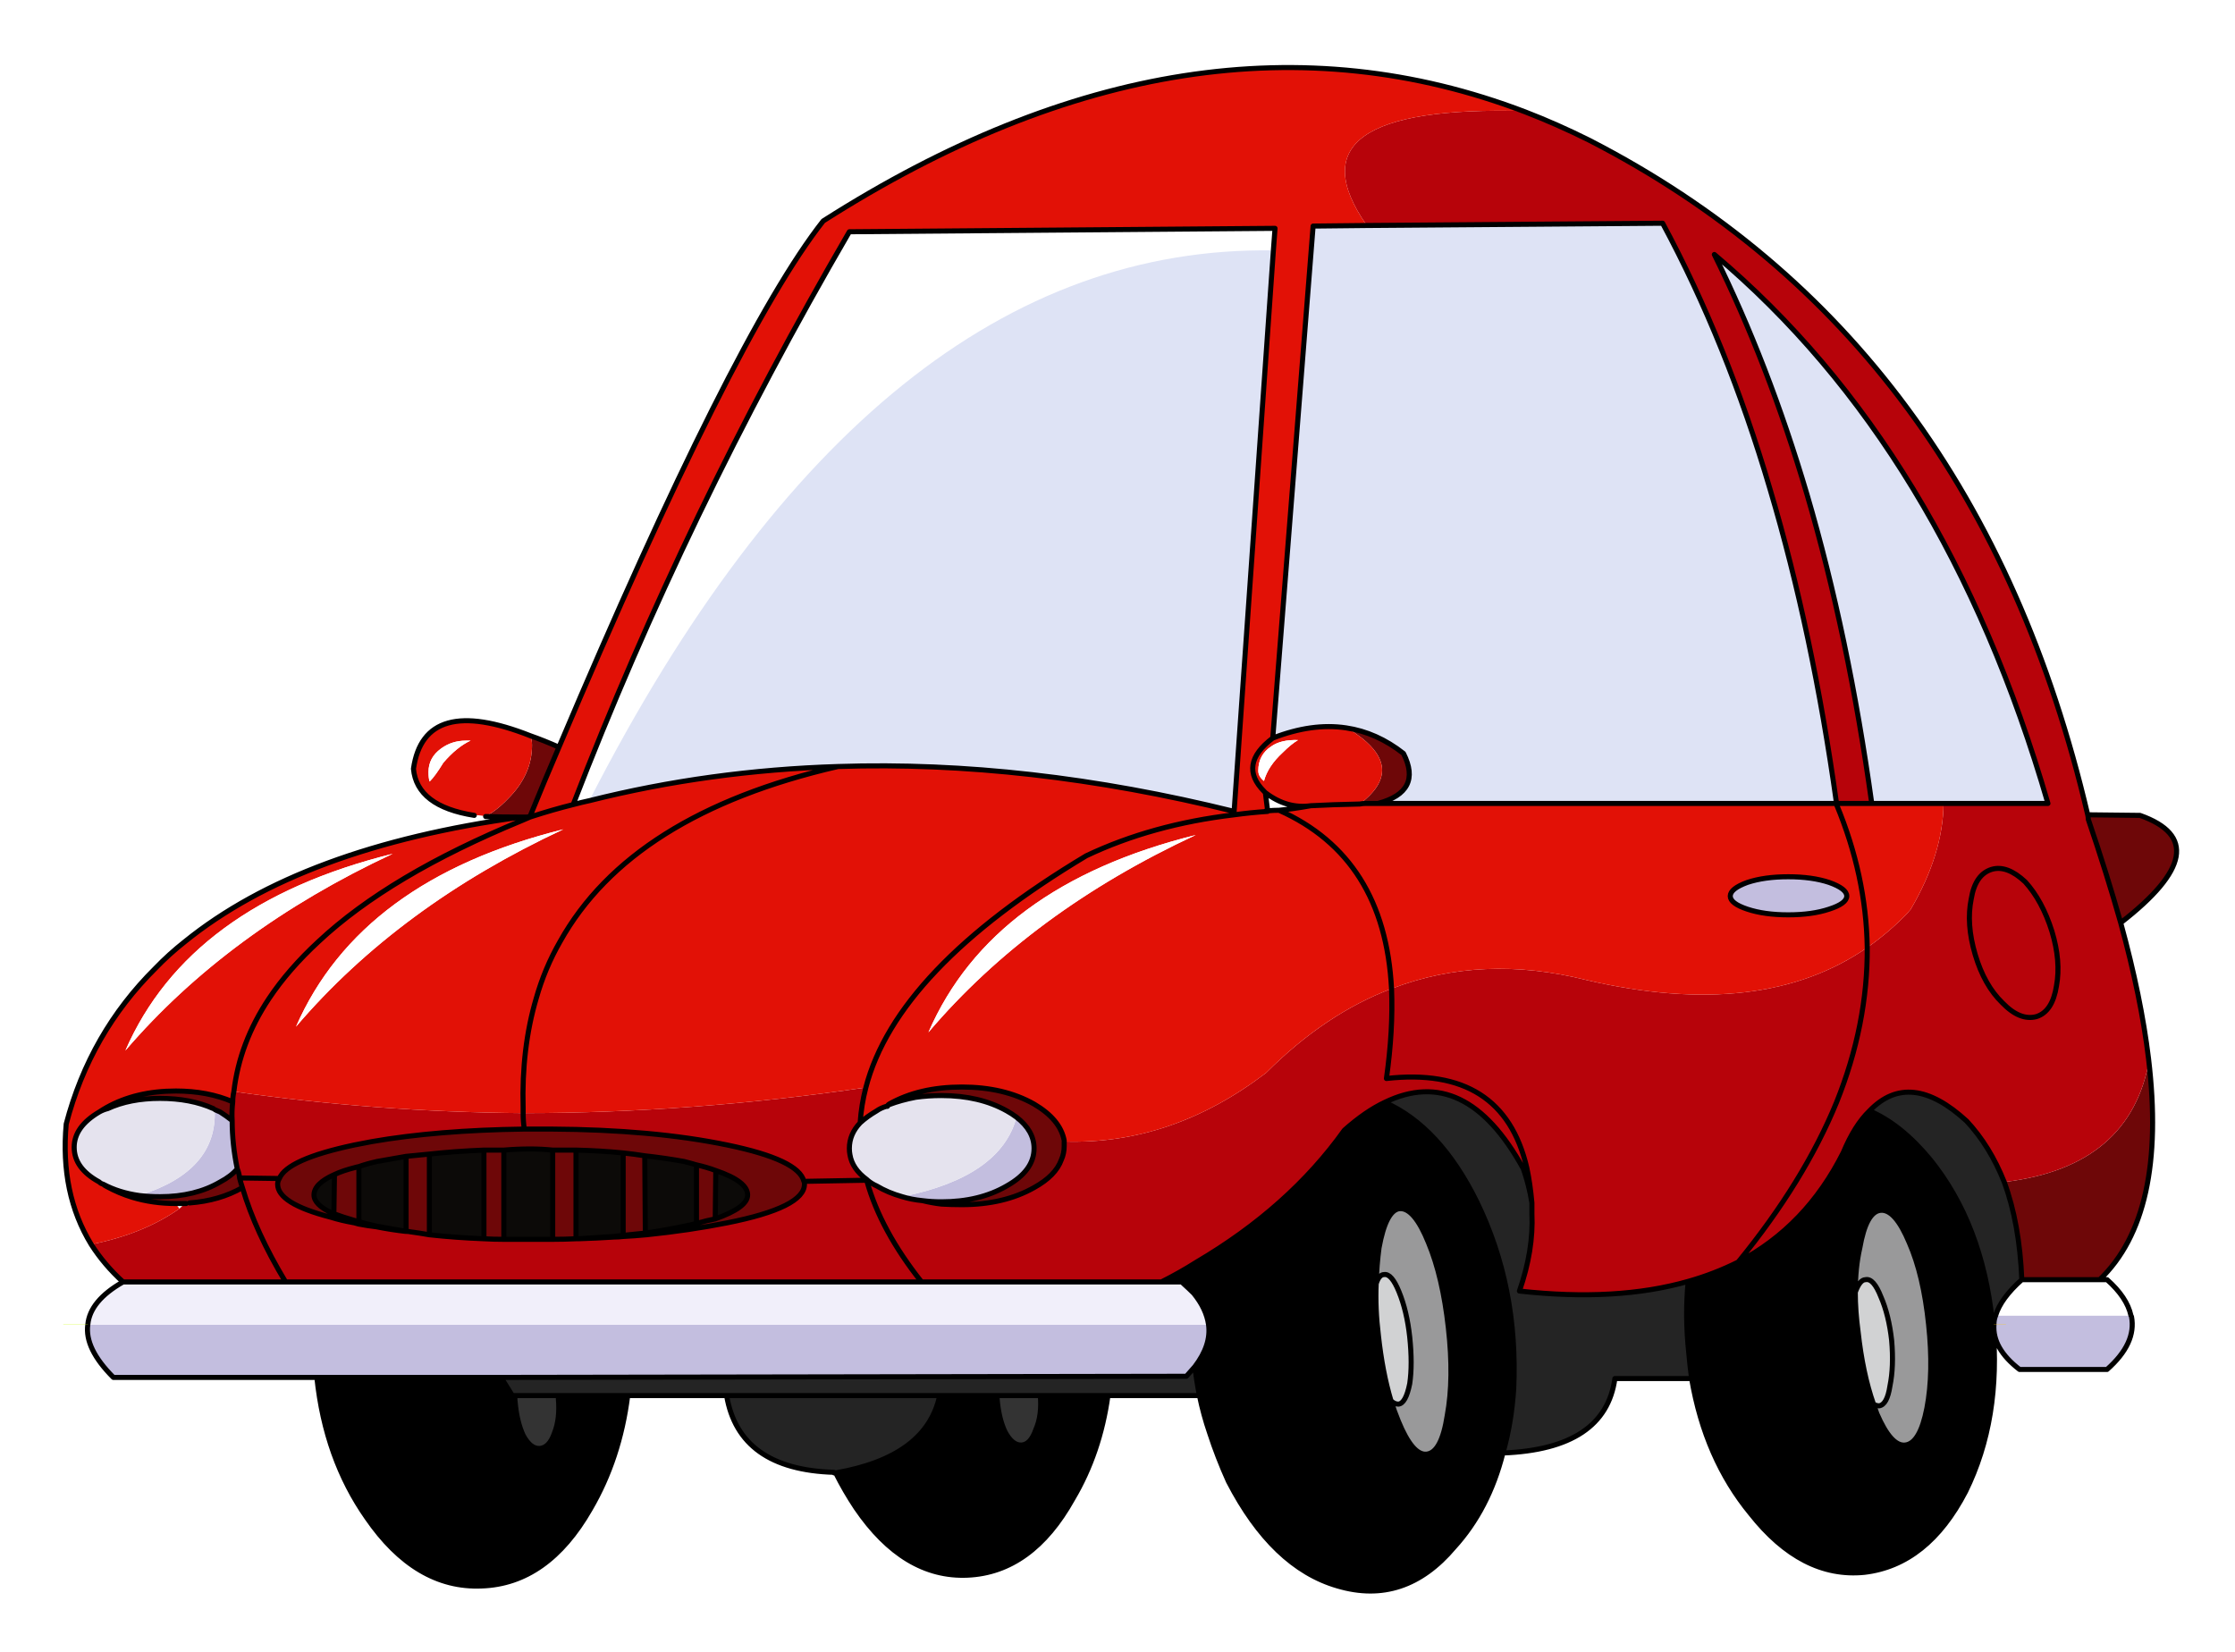
<svg xmlns="http://www.w3.org/2000/svg" version="1.1" xmlns:xlink="http://www.w3.org/1999/xlink" preserveAspectRatio="none" x="0px" y="0px" width="276px" height="204px" viewBox="0 0 276 204">
<defs>
<filter id="Filter_1" x="-20%" y="-20%" width="140%" height="140%" color-interpolation-filters="sRGB">
<feFlood flood-color="#FFFFFF" flood-opacity="1" in="SourceGraphic" result="result1"/>

<feGaussianBlur in="SourceGraphic" stdDeviation="2.667,2.667" result="result2"/>

<feComposite in2="result2" in="result1" operator="in" result="result3"/>

<feComposite in2="result3" in="SourceGraphic" operator="over" result="result4"/>
</filter>
</defs>

<g id="Layer_1">
<g transform="matrix( -0.625, 0, 0, 0.625, 138.3,102.35) ">
<g id="Layer_1">
<g filter="url(#Filter_1)" transform="matrix( -1.601, 0, 0, 1.601, 221.35,-163.8) ">
<g transform="matrix( -0.625, 0, 0, 0.625, 138.3,102.35) ">
<g id="Layer_1">
<g transform="matrix( -2.246, 0, 0, 2.246, 7.45,7.35) ">
<g>
<g>
<path fill="#333333" stroke="none" d="
M -46.1 46.85
Q -46.1 46.7 -46.1 46.55
L -49.9 46.55
Q -49.95 46.85 -49.9 47.15 -49.75 48.85 -49.2 50.05 -48.55 51.25 -47.75 51.2 -46.9 51.15 -46.45 49.85 -45.95 48.6 -46.1 46.85
M -7.5 46.55
Q -7.5 46.7 -7.5 46.85 -7.35 48.6 -6.8 49.75 -6.15 50.95 -5.35 50.9 -4.55 50.85 -4.1 49.55 -3.55 48.3 -3.7 46.55
L -7.5 46.55 Z"/>

<path fill="#000000" stroke="none" d="
M -46.1 46.55
Q -46.1 46.7 -46.1 46.85 -45.95 48.6 -46.45 49.85 -46.9 51.15 -47.75 51.2 -48.55 51.25 -49.2 50.05 -49.75 48.85 -49.9 47.15 -49.95 46.85 -49.9 46.55
L -50.15 46.55 -51.15 44.95 -67.35 44.95
Q -66.6 52.1 -62.95 57.3 -58.65 63.55 -52.85 63.3 -47.05 63.1 -43.3 56.55 -40.7 52.1 -40 46.55
L -46.1 46.55
M -7.5 46.85
Q -7.5 46.7 -7.5 46.55
L -12.55 46.55
Q -13.7 51.95 -21.7 53.35 -20.9 54.95 -19.9 56.45 -15.7 62.6 -10.1 62.35 -4.45 62.1 -0.85 55.65 1.55 51.6 2.25 46.55
L -3.7 46.55
Q -3.55 48.3 -4.1 49.55 -4.55 50.85 -5.35 50.9 -6.15 50.95 -6.8 49.75 -7.35 48.6 -7.5 46.85
M 26.6 20.75
Q 24.9 21.55 23.05 23.2 18.2 30 10.05 34.8 8.55 35.75 6.95 36.55
L 8.75 36.55
Q 8.8 36.6 8.9 36.7 9.4 37.15 9.8 37.55 10.9 38.9 11.1 40.3 11.35 42.1 9.9 44 10.05 45.3 10.3 46.55
L 11 46.55 10.3 46.55
Q 10.65 48.25 11.2 49.85 11.9 52 12.85 54.1 16.75 61.65 22.45 63.3 28.35 65.05 32.7 59.9 35.75 56.55 37 51.6 37.75 49 37.95 45.95 38.35 37 34.7 29.5 31.45 22.9 26.6 20.75
M 25.85 36.7
Q 25.9 35.05 26.1 33.55 26.7 30.25 27.9 30.1 29.2 30 30.45 33.1 31.7 36.1 32.2 40.6 32.7 45.05 32.1 48.3 31.6 51.55 30.3 51.7 29.05 51.85 27.8 48.8 27.45 47.95 27.15 47 26.4 44.5 26.05 41.3 25.75 38.85 25.85 36.7
M 57.7 34.8
Q 55.6 35.85 53.3 36.5 53 39.5 53.35 42.8 53.45 43.95 53.6 45.05 54.8 52.1 58.8 56.95 63.3 62.65 68.8 62.1 74.35 61.45 77.7 55 80.85 48.6 80.1 40.3 80.05 40.15 80.05 40 79.15 31.45 74.6 25.8 72.05 22.7 69.25 21.5 67.95 22.75 66.95 25.15 63.7 31.65 57.7 34.8
M 68.4 33.55
Q 68.95 30.4 70.2 30.25 71.5 30.1 72.75 33.1 74 35.95 74.45 40.3 74.9 44.5 74.3 47.65 73.7 50.75 72.4 50.9 71.15 51.05 69.9 48.15 69.75 47.75 69.6 47.3 68.65 44.6 68.25 40.95 68 39.1 68 37.45 68 35.3 68.4 33.55 Z"/>

<path fill="#0C0A08" stroke="none" d="
M -52.65 24.95
Q -55.2 25.05 -57.45 25.3
L -57.45 32.4
Q -55.2 32.65 -52.65 32.75
L -52.65 24.95
M -46.6 24.95
Q -47.6 24.85 -48.55 24.85 -49.75 24.85 -50.9 24.95
L -50.9 32.8
Q -49.75 32.8 -48.55 32.8 -47.6 32.8 -46.6 32.8
L -46.6 24.95
M -67.6 28.9
Q -67.6 29.75 -66 30.5
L -65.85 30.5 -65.8 27.1
Q -67.6 27.9 -67.6 28.9
M -62.05 25.95
Q -62.95 26.15 -63.65 26.4
L -63.65 31.25
Q -62.95 31.45 -62.05 31.65 -60.85 31.85 -59.5 32.1
L -59.5 25.5
Q -60.85 25.75 -62.05 25.95
M -32.25 26.75
L -32.3 31
Q -29.45 30 -29.45 28.9 -29.45 27.7 -32.25 26.75
M -40.4 32.45
L -40.4 25.2
Q -42.4 25 -44.55 24.95
L -44.55 32.75
Q -44.45 32.75 -44.35 32.75 -42.7 32.65 -41.25 32.55 -40.8 32.5 -40.4 32.45
M -33.95 26.25
Q -34.45 26.1 -35.05 25.95 -36.7 25.65 -38.5 25.45
L -38.45 32.25
Q -36.7 32 -35.05 31.65 -34.5 31.55 -33.95 31.4
L -33.95 26.25 Z"/>

<path fill="#6E0708" stroke="none" d="
M -57.45 25.3
Q -58.5 25.4 -59.5 25.5
L -59.5 32.1
Q -59.3 32.1 -59.05 32.15 -58.3 32.25 -57.45 32.4
L -57.45 25.3
M -50.9 24.95
Q -51.8 24.95 -52.65 24.95
L -52.65 32.75
Q -51.8 32.8 -50.9 32.8
L -50.9 24.95
M -44.55 24.95
Q -44.85 24.95 -45.15 24.95 -45.9 24.95 -46.6 24.95
L -46.6 32.8
Q -45.6 32.8 -44.55 32.75
L -44.55 24.95
M -73.9 28.25
Q -74.05 27.8 -74.15 27.4
L -74.15 27.35
Q -74.2 26.95 -74.35 26.6 -74.9 27.25 -75.85 27.75 -78.05 29.05 -81.15 29.05 -82.1 29.05 -82.95 28.95 -83.3 29 -83.6 29.1 -81.8 29.65 -79.75 29.65 -79.25 29.65 -78.85 29.65 -78.7 29.6 -78.55 29.6 -75.9 29.4 -73.9 28.25
M -64.05 26.5
Q -65.05 26.75 -65.8 27.1
L -65.85 30.5 -65.85 30.55
Q -65.05 30.85 -64 31.15 -63.85 31.2 -63.65 31.25
L -63.65 26.4
Q -63.9 26.45 -64.05 26.5
M -74.75 20.7
Q -76.95 19.75 -79.75 19.75 -83.25 19.75 -85.85 21.2
L -85.75 21.3
Q -83.8 20.4 -81.15 20.4 -78.45 20.4 -76.45 21.3 -76.4 21.35 -76.3 21.4 -76.1 21.5 -75.85 21.6 -75.3 21.95 -74.8 22.35 -74.85 21.55 -74.75 20.7
M -38.5 25.45
Q -39.45 25.3 -40.4 25.2
L -40.4 32.45
Q -39.45 32.35 -38.45 32.25
L -38.5 25.45
M -32.25 26.75
Q -33.05 26.45 -33.95 26.25
L -33.95 31.4
Q -33.05 31.15 -32.3 31
L -32.25 26.75
M -24.45 27.95
L -24.45 27.85
Q -24.454 27.746 -24.5 27.7 -24.95 25.8 -31.25 24.5 -37.75 23.15 -46.75 23.1 -47.2 23.1 -47.6 23.1 -48.4 23.1 -49.1 23.1 -56.75 23.2 -62.5 24.2 -63.25 24.35 -64.05 24.5 -69.95 25.75 -70.65 27.45 -70.8 27.7 -70.8 27.95 -70.8 29.65 -66.15 30.85 -65.2 31.15 -64.05 31.35
L -64 31.15
Q -65.05 30.85 -65.85 30.55 -65.948 30.501 -66 30.5 -67.6 29.75 -67.6 28.9 -67.6 27.9 -65.8 27.1 -65.05 26.75 -64.05 26.5 -63.9 26.45 -63.65 26.4 -62.95 26.15 -62.05 25.95 -60.85 25.75 -59.5 25.5 -58.5 25.4 -57.45 25.3 -55.2 25.05 -52.65 24.95 -51.8 24.95 -50.9 24.95 -49.75 24.85 -48.55 24.85 -47.6 24.85 -46.6 24.95 -45.9 24.95 -45.15 24.95 -44.85 24.95 -44.55 24.95 -42.4 25 -40.4 25.2 -39.45 25.3 -38.5 25.45 -36.7 25.65 -35.05 25.95 -34.45 26.1 -33.95 26.25 -33.05 26.45 -32.25 26.75 -29.45 27.7 -29.45 28.9 -29.45 30 -32.3 31 -33.05 31.15 -33.95 31.4 -34.5 31.55 -35.05 31.65 -36.7 32 -38.45 32.25
L -38.35 32.4
Q -34.5 32 -31.25 31.35 -24.45 30 -24.45 27.95
M -17 20.9
L -17 20.95
Q -15.95 20.55 -14.65 20.3 -13.55 20.15 -12.4 20.15 -9.05 20.15 -6.65 21.5 -6.2 21.75 -5.8 22.05 -4.25 23.25 -4.25 24.8 -4.25 26.75 -6.65 28.1 -9.05 29.5 -12.4 29.5
L -12.4 29.7
Q -11.55 29.75 -10.6 29.75 -6.9 29.75 -4.25 28.25 -2.35 27.2 -1.85 25.8 -1.6 25.25 -1.6 24.6 -1.6 24.4 -1.6 24.2 -1.65 24.15 -1.6 24.1 -1.95 22.25 -4.25 20.9 -6.9 19.4 -10.6 19.4 -14.35 19.4 -17 20.9
M -46.05 -10.5
Q -47.4 -11.1 -48.55 -11.5 -48.4 -11.1 -48.4 -10.65 -48.4 -8.05 -50.5 -5.95 -51.55 -4.85 -52.5 -4.4 -51.1 -4.35 -49.4 -4.35
L -48.9 -4.35
Q -48.843 -4.352 -48.6 -4.4 -47.3 -7.6 -46.05 -10.5
M 81.1 27.75
Q 82.45 31.4 82.65 36.35
L 89.5 36.35
Q 95.45 30.65 93.8 16.9 92.2 26.4 81.1 27.75
M 93.05 -4.5
L 88.5 -4.55 88.5 -4.2 88.5 -4.15
Q 90.15 0.7 91.35 4.95 100.25 -1.95 93.05 -4.5
M 24.9 -5.55
L 26 -5.55
Q 29.95 -6.6 28.25 -9.95 25.9 -11.8 23.2 -12.2 28.8 -8.85 24.4 -5.5 24.65 -5.55 24.9 -5.55 Z"/>

<path fill="#B7030A" stroke="none" d="
M -78.55 29.6
Q -78.7 29.6 -78.85 29.65 -79.15 29.85 -79.4 30.1 -82.6 32.35 -87.2 33.25 -86.05 35.05 -84.4 36.55
L -70.1 36.55
Q -72.75 32.15 -73.9 28.25 -75.9 29.4 -78.55 29.6
M -49.1 23.1
Q -49.2 22.4 -49.2 21.7 -62.15 21.6 -74.65 19.8 -74.75 20.25 -74.75 20.7 -74.85 21.55 -74.8 22.35 -74.8 24.45 -74.35 26.6 -74.2 26.95 -74.15 27.35
L -74.15 27.4 -70.65 27.45
Q -69.95 25.75 -64.05 24.5 -63.25 24.35 -62.5 24.2 -56.75 23.2 -49.1 23.1
M -24.45 27.85
L -24.45 27.95
Q -24.45 30 -31.25 31.35 -34.5 32 -38.35 32.4 -39.4 32.5 -40.4 32.55 -40.8 32.6 -41.2 32.6 -42.7 32.7 -44.35 32.75 -44.45 32.75 -44.55 32.75 -45.6 32.8 -46.6 32.8 -47.6 32.8 -48.55 32.8 -49.75 32.8 -50.9 32.8 -51.8 32.8 -52.65 32.75 -55.2 32.65 -57.45 32.4 -58.3 32.25 -59.05 32.15 -59.3 32.1 -59.5 32.1
L -59.55 32.1
Q -60.85 31.95 -62.1 31.7 -62.95 31.6 -63.7 31.45 -63.9 31.4 -64.05 31.35 -65.2 31.15 -66.15 30.85 -70.8 29.65 -70.8 27.95 -70.8 27.7 -70.65 27.45
L -74.15 27.4
Q -74.05 27.8 -73.9 28.25 -72.75 32.15 -70.1 36.55
L -14.15 36.55
Q -17.75 32 -18.95 27.7
L -18.95 27.6 -24.45 27.7 -24.45 27.85
M -19.55 22.55
Q -19.45 21 -19.05 19.45 -34.35 21.7 -49.2 21.7 -49.2 22.4 -49.1 23.1 -48.4 23.1 -47.6 23.1 -47.2 23.1 -46.75 23.1 -37.75 23.15 -31.25 24.5 -24.95 25.8 -24.5 27.7
L -24.45 27.7 -18.95 27.6 -18.95 27.55
Q -20.25 26.6 -20.45 25.35 -20.5 25.1 -20.5 24.8 -20.5 23.55 -19.55 22.55
M 26.75 18.65
Q 27.35 14.4 27.2 10.75 21.35 12.95 16.15 18.15 7.85 24.5 -1.6 24.2 -1.6 24.4 -1.6 24.6 -1.6 25.25 -1.85 25.8 -2.35 27.2 -4.25 28.25 -6.9 29.75 -10.6 29.75 -11.55 29.75 -12.4 29.7 -13.25 29.6 -14.05 29.4 -15.05 29.3 -15.85 29.05 -17.1 28.7 -18.1 28.1 -18.55 27.9 -18.9 27.6
L -18.95 27.7
Q -17.75 32 -14.15 36.55
L 6.95 36.55
Q 8.55 35.75 10.05 34.8 18.2 30 23.05 23.2 24.9 21.55 26.6 20.75 33.7 17.3 38.8 26.6
L 39.1 26.5
Q 37 17.5 26.75 18.65
M 66.35 20.75
Q 69.1 13.9 69.05 7.1 59.75 13.6 44.3 10 35.15 7.7 27.2 10.75 27.35 14.4 26.75 18.65 37 17.5 39.1 26.5 39.4 27.9 39.55 29.6
L 39.55 30.55
Q 39.7 33.75 38.45 37.35 47 38.3 53.3 36.5 55.6 35.85 57.7 34.8 63.5 27.7 66.35 20.75
M 38.95 -66.4
Q 17.6 -67 24.95 -56.4
L 51.05 -56.6
Q 56.7 -46.1 60.5 -33.2 64.25 -20.6 66.35 -5.55
L 69.45 -5.55
Q 67.4 -20.3 63.75 -32.75 60.35 -44.25 55.6 -53.85 75.9 -36.75 84.95 -5.55
L 75.7 -5.55
Q 75.65 -1.05 72.8 3.8 72.65 3.95 72.55 4.1 70.9 5.8 69.05 7.1 69.1 13.9 66.35 20.75 63.5 27.7 57.7 34.8 63.7 31.65 66.95 25.15 67.95 22.75 69.25 21.5 72.8 17.8 77.8 22.4 79.85 24.6 81.1 27.75 92.2 26.4 93.8 16.9 93.15 11.5 91.35 4.95 90.15 0.7 88.5 -4.15
L 88.5 -4.2
Q 88.495 -4.369 88.45 -4.55 78.65 -46.4 44.6 -63.9 41.8 -65.3 38.95 -66.4
M 85.3 5.7
Q 86.1 8.35 85.7 10.5 85.35 12.75 83.95 13.2 82.5 13.6 80.95 12 79.35 10.45 78.55 7.75 77.75 5.05 78.2 2.85 78.55 0.7 80 0.25 81.35 -0.15 82.95 1.35 84.45 3 85.3 5.7
M 85.7 10.5
Q 86.1 8.35 85.3 5.7 84.45 3 82.95 1.35 81.35 -0.15 80 0.25 78.55 0.7 78.2 2.85 77.75 5.05 78.55 7.75 79.35 10.45 80.95 12 82.5 13.6 83.95 13.2 85.35 12.75 85.7 10.5 Z"/>

<path fill="#C3BEDF" stroke="none" d="
M -75.85 21.6
Q -76.1 21.5 -76.3 21.4 -76.05 26.8 -82.95 28.95 -82.1 29.05 -81.15 29.05 -78.05 29.05 -75.85 27.75 -74.9 27.25 -74.35 26.6 -74.8 24.45 -74.8 22.35 -75.3 21.95 -75.85 21.6
M -6.65 28.1
Q -4.25 26.75 -4.25 24.8 -4.25 23.25 -5.8 22.05 -7.2 27.3 -15.85 29.05 -15.05 29.3 -14.05 29.4 -13.25 29.5 -12.4 29.5 -9.05 29.5 -6.65 28.1
M 9.15 44.85
Q 9.55 44.4 9.9 44 11.35 42.1 11.1 40.3
L -87.5 40.3
Q -87.8 42.4 -85.25 44.95
L -67.35 44.95 -51.15 44.95 9.15 44.85
M 82.45 44.25
L 90.15 44.25
Q 92.75 41.95 92.3 39.6 92.25 39.55 92.25 39.5
L 80.35 39.5
Q 80.2 39.85 80.2 40.3
L 81.25 40.3 80.2 40.3
Q 80.05 42.4 82.45 44.25
M 65.7 3.75
Q 67.25 3.25 67.25 2.6 67.25 1.95 65.7 1.4 64.2 0.9 62.1 0.9 60 0.9 58.5 1.4 57 1.95 57 2.6 57 3.25 58.5 3.75 60 4.25 62.1 4.25 64.2 4.25 65.7 3.75 Z"/>

<path fill="#E5E3EE" stroke="none" d="
M -76.3 21.4
Q -76.4 21.35 -76.45 21.3 -78.45 20.4 -81.15 20.4 -83.8 20.4 -85.75 21.3 -86.15 21.4 -86.5 21.6 -88.7 22.9 -88.7 24.7 -88.7 26.55 -86.5 27.75 -86.35 27.9 -86.15 27.95 -84.75 28.7 -82.95 28.95 -76.05 26.8 -76.3 21.4
M -18.1 21.5
Q -18.95 22 -19.55 22.55 -20.5 23.55 -20.5 24.8 -20.5 25.1 -20.45 25.35 -20.25 26.6 -18.95 27.55
L -18.9 27.6
Q -18.55 27.9 -18.1 28.1 -17.1 28.7 -15.85 29.05 -7.2 27.3 -5.8 22.05 -6.2 21.75 -6.65 21.5 -9.05 20.15 -12.4 20.15 -13.55 20.15 -14.65 20.3 -15.95 20.55 -17 20.95 -17.1 21 -17.15 21.1
L -17.25 21.1
Q -17.75 21.25 -18.1 21.5 Z"/>

<path fill="#242424" stroke="none" d="
M -12.55 46.55
L -31.3 46.55
Q -30.2 53.05 -21.85 53.3
L -21.85 53.35
Q -21.8 53.35 -21.7 53.35 -13.7 51.95 -12.55 46.55
M 9.9 44
Q 9.55 44.4 9.15 44.85
L -51.15 44.95 -50.15 46.55 -49.9 46.55 -46.1 46.55 -40 46.55 -31.3 46.55 -12.55 46.55 -7.5 46.55 -3.7 46.55 2.25 46.55 10.3 46.55
Q 10.05 45.3 9.9 44
M 46.85 45.05
L 53.6 45.05
Q 53.45 43.95 53.35 42.8 53 39.5 53.3 36.5 47 38.3 38.45 37.35 39.7 33.75 39.55 30.55
L 39.55 29.6
Q 39.3 28.05 38.8 26.6 33.7 17.3 26.6 20.75 31.45 22.9 34.7 29.5 38.35 37 37.95 45.95 37.75 49 37 51.6 46 51.25 46.85 45.05
M 82.65 36.35
Q 82.45 31.4 81.1 27.75 79.85 24.6 77.8 22.4 72.8 17.8 69.25 21.5 72.05 22.7 74.6 25.8 79.15 31.45 80.05 40 80.05 40.15 80.1 40.3
L 80.2 40.3
Q 80.2 39.85 80.35 39.5 80.8 38 82.65 36.35 Z"/>

<path fill="#E21106" stroke="none" d="
M -49.3 -4.05
L -49.4 -4.35
Q -68.7 -1.7 -78.95 6.6 -80.35 7.7 -81.55 8.95 -87.3 14.65 -89.4 22.65 -89.95 28.75 -87.2 33.25 -82.6 32.35 -79.4 30.1
L -79.75 29.65
Q -81.8 29.65 -83.6 29.1 -84.75 28.75 -85.85 28.15 -86.05 28.05 -86.15 27.95 -86.35 27.9 -86.5 27.75 -88.7 26.55 -88.7 24.7 -88.7 22.9 -86.5 21.6 -86.2 21.4 -85.85 21.2 -83.25 19.75 -79.75 19.75 -76.95 19.75 -74.75 20.7 -74.75 20.25 -74.65 19.8 -74.15 15.5 -71.55 11.6 -69.85 9.05 -67.2 6.6 -60.95 0.75 -49.3 -4.05
M -84.15 16.2
Q -78.55 3.35 -60.65 -1.1 -75.1 5.65 -84.15 16.2
M -48.45 -4.4
L -48.6 -4.35
Q -48.95 -4.2 -49.3 -4.05 -60.95 0.75 -67.2 6.6 -69.85 9.05 -71.55 11.6 -74.15 15.5 -74.65 19.8 -62.15 21.6 -49.2 21.7 -49.2 21.4 -49.2 21.25 -49.35 16 -48.05 11.6 -47.3 8.95 -45.95 6.6 -39.7 -4.6 -21.5 -8.8 -32.8 -8.45 -43.35 -5.8 -44.05 -5.65 -44.8 -5.45 -46.6 -5 -48.45 -4.4
M -69.15 14.1
Q -63.5 1.2 -45.65 -3.25 -60.1 3.5 -69.15 14.1
M -58.85 -8.6
Q -58.55 -5.3 -53.5 -4.5 -53 -4.5 -52.5 -4.4 -51.55 -4.85 -50.5 -5.95 -48.4 -8.05 -48.4 -10.65 -48.4 -11.1 -48.55 -11.5 -57.9 -15.2 -58.85 -8.6
M -56.4 -10.35
Q -55.45 -11.05 -54.2 -11.05
L -53.8 -11.05
Q -55 -10.5 -56.2 -9.1 -56.9 -7.95 -57.4 -7.45 -57.5 -7.7 -57.5 -8.3 -57.5 -9.55 -56.4 -10.35
M 66.35 -5.55
Q 66.35 -5.5 66.35 -5.45 68.95 0.8 69.05 7.1 70.9 5.8 72.55 4.1 72.65 3.95 72.8 3.8 75.65 -1.05 75.7 -5.55
L 72.9 -5.55 69.45 -5.55 66.35 -5.55
M 20.1 -5.35
Q 18.4 -5.05 17.3 -4.95 26.6 -0.8 27.2 10.75 35.15 7.7 44.3 10 59.75 13.6 69.05 7.1 68.95 0.8 66.35 -5.45 66.35 -5.5 66.35 -5.55
L 39.1 -5.55 26 -5.55 24.9 -5.55
Q 24.65 -5.55 24.4 -5.5 21.95 -5.45 20.1 -5.35
M 67.25 2.6
Q 67.25 3.25 65.7 3.75 64.2 4.25 62.1 4.25 60 4.25 58.5 3.75 57 3.25 57 2.6 57 1.95 58.5 1.4 60 0.9 62.1 0.9 64.2 0.9 65.7 1.4 67.25 1.95 67.25 2.6
M 17.3 -4.95
Q 16.8 -4.95 16.3 -4.9
L 16.3 -4.85
Q 14.8 -4.75 13.35 -4.55 6.15 -3.7 0.35 -0.95 -16.35 9.05 -19.05 19.45 -19.45 21 -19.55 22.55 -18.95 22 -18.1 21.5 -17.75 21.25 -17.25 21.1
L -17.15 21.1
Q -17.15 21 -17 20.9 -14.35 19.4 -10.6 19.4 -6.9 19.4 -4.25 20.9 -1.95 22.25 -1.6 24.1 -1.65 24.15 -1.6 24.2 7.85 24.5 16.15 18.15 21.35 12.95 27.2 10.75 26.6 -0.8 17.3 -4.95
M -13.55 14.6
Q -7.95 1.7 9.95 -2.75 -4.55 4 -13.55 14.6
M 16 -6.6
L 16.1 -6.5
Q 18 -5.05 20.1 -5.35 21.95 -5.45 24.4 -5.5 28.8 -8.85 23.2 -12.2 20.2 -12.65 16.75 -11.3 13.65 -8.95 16 -6.6
M 15.45 -8.4
Q 15.45 -9.8 16.6 -10.55 17.45 -11.15 18.95 -11.1 18.35 -10.75 17.6 -10 16.3 -8.8 15.95 -7.5 15.45 -7.9 15.45 -8.4
M 24.95 -56.4
Q 17.6 -67 38.95 -66.4 9.75 -77.55 -22.8 -56.8 -30.7 -46.75 -46.05 -10.5 -47.3 -7.6 -48.6 -4.4 -48.55 -4.4 -48.45 -4.4 -46.6 -5 -44.8 -5.45 -34.9 -31.1 -20.5 -55.85
L 16.95 -56.15 16.8 -54.15 13.35 -4.85
Q -4.85 -9.35 -21.5 -8.8 -39.7 -4.6 -45.95 6.6 -47.3 8.95 -48.05 11.6 -49.35 16 -49.2 21.25 -49.2 21.4 -49.2 21.7 -34.35 21.7 -19.05 19.45 -16.35 9.05 0.35 -0.95 6.15 -3.7 13.35 -4.55 14.8 -4.75 16.3 -4.85 16 -4.9 16.25 -4.9
L 16.3 -4.9 16.1 -6.5 16 -6.6
Q 13.65 -8.95 16.75 -11.3
L 20.3 -56.35 24.95 -56.4 Z"/>

<path fill="#FFFFFF" stroke="none" d="
M -60.65 -1.1
Q -78.55 3.35 -84.15 16.2 -75.1 5.65 -60.65 -1.1
M -45.65 -3.25
Q -63.5 1.2 -69.15 14.1 -60.1 3.5 -45.65 -3.25
M -54.2 -11.05
Q -55.45 -11.05 -56.4 -10.35 -57.5 -9.55 -57.5 -8.3 -57.5 -7.7 -57.4 -7.45 -56.9 -7.95 -56.2 -9.1 -55 -10.5 -53.8 -11.05
L -54.2 -11.05
M 89.5 36.35
L 82.65 36.35
Q 80.8 38 80.35 39.5
L 92.25 39.5
Q 91.9 37.9 90.15 36.35
L 89.5 36.35
M 9.95 -2.75
Q -7.95 1.7 -13.55 14.6 -4.55 4 9.95 -2.75
M 16.6 -10.55
Q 15.45 -9.8 15.45 -8.4 15.45 -7.9 15.95 -7.5 16.3 -8.8 17.6 -10 18.35 -10.75 18.95 -11.1 17.45 -11.15 16.6 -10.55
M 16.8 -54.15
L 16.95 -56.15 -20.5 -55.85
Q -34.9 -31.1 -44.8 -5.45 -44.05 -5.65 -43.35 -5.8 -18.3 -54.7 16.8 -54.15 Z"/>

<path fill="#F1EFFA" stroke="none" d="
M 8.75 36.55
L 6.95 36.55 -14.15 36.55 -70.1 36.55 -84.4 36.55
Q -87.3 38.2 -87.5 40.3
L 11.1 40.3
Q 10.9 38.9 9.8 37.55 9.4 37.15 8.9 36.7 8.8 36.6 8.75 36.55 Z"/>

<path fill="#D1D2D3" stroke="none" d="
M 26.55 35.9
Q 26.1 35.9 25.85 36.7 25.75 38.85 26.05 41.3 26.4 44.5 27.15 47 27.45 47.3 27.8 47.3 28.45 47.25 28.8 45.5 29.05 43.8 28.8 41.4 28.55 39.1 27.85 37.4 27.2 35.8 26.55 35.9
M 69.6 47.3
Q 69.85 47.45 70.1 47.45 70.8 47.35 71.05 45.7 71.4 44 71.2 41.7 70.95 39.45 70.25 37.85 69.6 36.2 68.9 36.35 68.4 36.35 68 37.45 68 39.1 68.25 40.95 68.65 44.6 69.6 47.3 Z"/>

<path fill="#99999A" stroke="none" d="
M 26.1 33.55
Q 25.9 35.05 25.85 36.7 26.1 35.9 26.55 35.9 27.2 35.8 27.85 37.4 28.55 39.1 28.8 41.4 29.05 43.8 28.8 45.5 28.45 47.25 27.8 47.3 27.45 47.3 27.15 47 27.45 47.95 27.8 48.8 29.05 51.85 30.3 51.7 31.6 51.55 32.1 48.3 32.7 45.05 32.2 40.6 31.7 36.1 30.45 33.1 29.2 30 27.9 30.1 26.7 30.25 26.1 33.55
M 70.2 30.25
Q 68.95 30.4 68.4 33.55 68 35.3 68 37.45 68.4 36.35 68.9 36.35 69.6 36.2 70.25 37.85 70.95 39.45 71.2 41.7 71.4 44 71.05 45.7 70.8 47.35 70.1 47.45 69.85 47.45 69.6 47.3 69.75 47.75 69.9 48.15 71.15 51.05 72.4 50.9 73.7 50.75 74.3 47.65 74.9 44.5 74.45 40.3 74 35.95 72.75 33.1 71.5 30.1 70.2 30.25 Z"/>

<path fill="#DEE3F5" stroke="none" d="
M 13.35 -4.85
L 16.8 -54.15
Q -18.3 -54.7 -43.35 -5.8 -32.8 -8.45 -21.5 -8.8 -4.85 -9.35 13.35 -4.85
M 72.9 -5.55
Q 72.2 -11.15 70.35 -12.3 73.3 -30.7 63.75 -32.75 67.4 -20.3 69.45 -5.55
L 72.9 -5.55
M 70.35 -12.3
Q 72.2 -11.15 72.9 -5.55
L 75.7 -5.55 84.95 -5.55
Q 75.9 -36.75 55.6 -53.85 60.35 -44.25 63.75 -32.75 73.3 -30.7 70.35 -12.3
M 60.5 -33.2
Q 54.95 -35.3 49.65 -29.15 46.15 -24.7 44.45 -15.15 40.55 -13.85 39.1 -5.55
L 66.35 -5.55
Q 64.25 -20.6 60.5 -33.2
M 24.95 -56.4
L 20.3 -56.35 16.75 -11.3
Q 20.2 -12.65 23.2 -12.2 25.9 -11.8 28.25 -9.95 29.95 -6.6 26 -5.55
L 39.1 -5.55
Q 40.55 -13.85 44.45 -15.15 46.15 -24.7 49.65 -29.15 54.95 -35.3 60.5 -33.2 56.7 -46.1 51.05 -56.6
L 24.95 -56.4 Z"/>
</g>
</g>

<g transform="matrix( -0.445, 0, 0, 0.445, 3.3,-3.25) ">
<path stroke="#000000" stroke-width="1" stroke-linejoin="round" stroke-linecap="round" fill="none" d="
M -80.016 -141.758
Q -14.445 -166.797 58.65 -120.2 76.39 -97.632 110.86 -16.229 113.667 -9.717 116.586 -2.531 116.474 -2.531 116.25 -2.531 112.095 -3.878 108.053 -4.889 85.822 -62.488 53.485 -118.067
L -30.613 -118.741 -30.276 -114.25 -22.529 -3.541
Q 18.341 -13.646 55.731 -12.411 96.601 -2.98 110.636 22.171 113.667 27.448 115.351 33.399 118.271 43.28 117.934 55.069 117.934 55.406 117.934 56.08
M 50.229 51.027
Q 44.166 27.673 6.664 5.217 -6.36 -0.959 -22.529 -2.868 -25.785 -3.317 -29.153 -3.541 -28.48 -3.653 -29.041 -3.653
L -29.153 -3.653 -28.704 -7.246 -28.48 -7.471
Q -23.203 -12.748 -30.164 -18.025
L -38.136 -119.19 -48.578 -119.302 -107.188 -119.751
Q -119.876 -96.172 -128.409 -67.204 -136.83 -38.909 -141.546 -5.113
L -148.507 -5.113
Q -143.904 -38.236 -135.707 -66.194 -128.072 -92.018 -117.406 -113.576 -162.991 -75.176 -183.314 -5.113
L -162.542 -5.113
M -141.546 53.946
Q -147.721 38.564 -147.609 23.294
M -122.121 85.497
Q -135.146 69.553 -141.546 53.946
M -122.121 85.497
Q -135.595 78.423 -142.893 63.827 -145.139 58.438 -148.058 55.631 -156.03 47.322 -167.258 57.652 -171.862 62.592 -174.669 69.666
M -203.188 45.301
Q -201.728 33.174 -197.686 18.466 -194.991 8.922 -191.286 -1.969
L -191.286 -2.025
Q -191.276 -2.46 -191.174 -2.868 -169.167 -96.846 -92.704 -136.144 -86.416 -139.288 -80.016 -141.758
M -31.399 -3.766
Q -30.276 -3.766 -29.153 -3.653
L -29.153 -3.541
M -37.687 -4.664
Q -33.869 -3.99 -31.399 -3.766 -52.283 5.554 -53.63 31.49
M -147.609 23.294
Q -147.384 9.146 -141.546 -4.889 -141.546 -5.001 -141.546 -5.113
L -80.353 -5.113 -50.936 -5.113 -48.466 -5.113
Q -47.904 -5.113 -47.343 -5.001 -41.841 -4.889 -37.687 -4.664 -32.971 -3.99 -28.704 -7.246
M -44.648 -20.046
Q -37.911 -21.057 -30.164 -18.025
M -50.936 -5.113
Q -59.806 -7.471 -55.988 -14.994 -50.711 -19.148 -44.648 -20.046
M -162.542 -5.113
L -156.255 -5.113 -148.507 -5.113
M -191.174 -2.868
L -191.286 -2.868 -201.504 -2.755
Q -217.672 2.971 -197.686 18.466
M -184.1 20.15
Q -185.897 26.101 -184.998 30.929 -184.212 35.981 -181.069 36.992 -177.812 37.89 -174.332 34.297 -170.739 30.817 -168.942 24.753 -167.146 18.69 -168.156 13.75 -168.942 8.922 -172.198 7.911 -175.23 7.013 -178.823 10.382 -182.191 14.087 -184.1 20.15 Z
M -199.819 96.276
Q -200.83 101.553 -194.991 106.718
L -177.7 106.718
Q -172.311 102.564 -172.648 97.848
L -172.423 97.848
Q -174.107 116.486 -167.034 130.858 -159.511 145.342 -147.048 146.802 -134.697 148.037 -124.592 135.237 -115.609 124.346 -112.914 108.515
L -97.757 108.515
Q -95.848 122.437 -75.637 123.223 -72.83 134.339 -65.981 141.862 -56.213 153.427 -42.964 149.497 -30.164 145.792 -21.406 128.837 -19.273 124.121 -17.701 119.293 -16.466 115.7 -15.68 111.883
L 2.397 111.883
Q 3.969 123.223 9.359 132.318 17.443 146.802 30.131 147.364 42.706 147.925 52.138 134.114 54.383 130.746 56.18 127.153 56.404 127.153 56.516 127.153
L 56.516 127.041
Q 75.267 126.479 77.737 111.883
L 97.274 111.883
Q 98.846 124.346 104.685 134.339 113.106 149.048 126.13 149.497 139.155 150.058 148.811 136.023 157.007 124.346 158.692 108.29
L 198.888 108.29
Q 204.614 102.564 203.94 97.848
M -174.669 69.666
Q -177.7 77.862 -178.149 88.978
L -193.532 88.978
Q -206.893 76.178 -203.188 45.301
M -193.532 88.978
L -194.991 88.978
Q -198.921 92.458 -199.707 96.051
M -172.984 96.051
Q -172.648 96.837 -172.648 97.848
M -140.086 10.494
Q -143.567 11.729 -143.567 13.189 -143.567 14.648 -140.086 15.771 -136.718 16.894 -132.002 16.894 -127.286 16.894 -123.918 15.771 -120.55 14.648 -120.55 13.189 -120.55 11.729 -123.918 10.494 -127.286 9.371 -132.002 9.371 -136.718 9.371 -140.086 10.494 Z
M -112.241 89.315
Q -117.406 87.855 -122.121 85.497
M -112.241 89.315
Q -111.567 96.051 -112.353 103.462 -112.578 106.044 -112.914 108.515
M -148.844 113.567
Q -149.181 114.578 -149.518 115.476 -152.325 121.988 -155.132 121.651 -158.051 121.314 -159.398 114.353 -160.746 107.279 -159.735 97.848 -158.725 88.08 -155.918 81.68 -153.111 74.943 -150.192 75.28 -147.384 75.616 -146.149 82.69 -145.251 86.62 -145.251 91.448 -146.149 88.978 -147.272 88.978 -148.844 88.641 -150.304 92.346 -151.876 95.939 -152.437 100.992 -152.886 106.157 -152.1 109.974 -151.539 113.679 -149.967 113.904 -149.406 113.904 -148.844 113.567 Z
M -148.844 113.567
Q -146.711 107.504 -145.813 99.308 -145.251 95.153 -145.251 91.448
M -148.058 55.631
Q -154.346 58.325 -160.072 65.287 -170.29 77.974 -172.311 97.174 -172.311 97.511 -172.423 97.848
M -53.63 31.49
Q -53.967 39.687 -52.62 49.231 -75.637 46.648 -80.353 66.859 -81.027 70.002 -81.364 73.82
L -81.364 75.953
Q -81.701 83.139 -78.894 91.223 -98.093 93.357 -112.241 89.315
M -52.283 53.946
Q -48.466 55.743 -44.311 59.448 -33.42 74.718 -15.118 85.497 -11.75 87.63 -8.157 89.427
L -12.199 89.427
Q -12.311 89.539 -12.536 89.764 -13.659 90.774 -14.557 91.672 -17.027 94.704 -17.476 97.848 -18.038 101.89 -14.781 106.157 -15.118 109.076 -15.68 111.883
L -17.252 111.883
M 122.313 108.29
L -13.097 108.065
Q -13.996 107.055 -14.781 106.157
M -81.364 73.82
Q -80.802 70.339 -79.679 67.083 -68.227 46.199 -52.283 53.946 -63.174 58.774 -70.473 73.595 -78.669 90.437 -77.771 110.536 -77.322 117.385 -75.637 123.223
M -53.518 112.893
Q -54.192 115.027 -54.978 116.936 -57.785 123.785 -60.592 123.448 -63.511 123.111 -64.634 115.813 -65.981 108.515 -64.858 98.522 -63.736 88.416 -60.929 81.68 -58.122 74.718 -55.202 74.943 -52.508 75.28 -51.16 82.69 -50.711 86.058 -50.599 89.764 -51.16 87.967 -52.171 87.967 -53.63 87.743 -55.09 91.336 -56.662 95.153 -57.223 100.318 -57.785 105.708 -57.223 109.525 -56.437 113.455 -54.978 113.567 -54.192 113.567 -53.518 112.893 Z
M -53.518 112.893
Q -51.834 107.279 -51.048 100.094 -50.374 94.592 -50.599 89.764
M -178.149 88.978
Q -173.995 92.683 -172.984 96.051
M 116.474 -18.474
Q 137.471 -26.783 139.604 -11.962 138.93 -4.552 127.59 -2.755
M 110.86 -16.229
Q 113.892 -17.576 116.474 -18.474
M 125.344 -2.531
Q 122.2 -2.418 118.383 -2.418
L 117.26 -2.418
Q 117.131 -2.422 116.586 -2.531
L 116.586 -2.418 116.25 -2.531
M 117.26 -2.418
Q 117.13 -2.418 116.586 -2.418 117.372 -2.082 118.158 -1.745 144.32 9.034 158.355 22.171 164.306 27.673 168.123 33.399 173.962 42.157 175.084 51.813
M 117.934 56.08
Q 117.934 57.652 117.709 59.223 116.137 59.223 114.341 59.223 113.443 59.223 112.432 59.223 92.222 59.336 77.625 62.367 63.478 65.287 62.467 69.553
L 62.355 69.553 50.004 69.329 50.004 69.216
Q 52.924 67.083 53.373 64.276 53.485 63.715 53.485 63.041 53.485 60.234 51.352 57.988 51.127 54.508 50.229 51.027
M 118.383 -2.418
Q 161.723 3.532 184.741 22.171 187.884 24.641 190.579 27.448 203.491 40.248 208.207 58.213 209.442 71.911 203.267 82.016
M 186.537 73.932
Q 191.141 73.932 195.183 72.697 197.765 71.911 200.235 70.564 200.684 70.339 200.909 70.115 201.358 70.002 201.695 69.666 206.635 66.971 206.635 62.816 206.635 58.774 201.695 55.855 201.021 55.406 200.235 54.957 194.397 51.701 186.537 51.701 180.249 51.701 175.309 53.834 175.309 52.824 175.084 51.813
M 104.797 -5.675
Q 106.369 -5.338 108.053 -4.889
M 55.731 -12.411
Q 81.106 -11.625 104.797 -5.675
M 45.625 54.395
Q 43.267 53.497 40.348 52.936 37.878 52.599 35.296 52.599 27.773 52.599 22.383 55.631 21.373 56.192 20.475 56.866 16.994 59.56 16.994 63.041 16.994 67.42 22.383 70.452 27.773 73.595 35.296 73.595
M 35.296 74.044
Q 33.387 74.157 31.253 74.157 22.945 74.157 16.994 70.788 12.727 68.43 11.604 65.287 11.043 64.052 11.043 62.592 11.043 62.143 11.043 61.694
M 16.994 54.283
Q 11.829 57.315 11.043 61.469
M 31.253 50.915
Q 22.945 50.915 16.994 54.283
M 45.625 54.283
Q 39.674 50.915 31.253 50.915
M 45.962 54.732
Q 45.962 54.508 45.625 54.283
M 45.962 54.732
Q 45.85 54.508 45.625 54.395
M 51.352 57.988
Q 50.004 56.753 48.095 55.631 47.309 55.069 46.187 54.732
L 45.962 54.732
M 62.355 69.946
L 62.355 70.115
Q 62.355 74.718 77.625 77.75 84.923 79.209 93.569 80.108 95.927 80.332 98.172 80.444 99.071 80.557 99.969 80.557 103.337 80.781 107.043 80.894 107.267 80.894 107.492 80.894 109.85 81.006 112.095 81.006 114.341 81.006 116.474 81.006 119.169 81.006 121.751 81.006 123.772 81.006 125.681 80.894 131.407 80.669 136.46 80.108 138.369 79.771 140.053 79.546 140.614 79.434 141.064 79.434
L 141.176 79.434
Q 144.095 79.097 146.902 78.536 148.811 78.311 150.495 77.974 150.944 77.862 151.281 77.75 153.863 77.301 155.997 76.627 166.439 73.932 166.439 70.115 166.439 69.553 166.102 68.992
L 173.962 68.88
Q 173.737 69.778 173.4 70.788 170.818 79.546 164.867 89.427
L 39.225 89.427
Q 47.309 79.209 50.004 69.553
L 50.004 69.329 49.892 69.329 50.004 69.216
M 62.467 69.553
Q 62.365 69.656 62.355 69.946
M 93.906 64.501
Q 89.864 64.95 86.158 65.623 84.811 65.96 83.688 66.297 81.667 66.746 79.871 67.42 73.583 69.553 73.583 72.248 73.583 74.718 79.983 76.964 81.667 77.301 83.688 77.862 84.923 78.199 86.158 78.423 89.864 79.209 93.794 79.771
M 98.172 63.939
Q 96.039 64.164 93.906 64.501
L 93.794 79.771
Q 96.039 79.995 98.172 80.22 99.071 80.332 100.081 80.444
L 99.969 80.557
M 98.172 63.939
L 98.172 80.22
M 83.688 77.862
L 83.688 66.297
M 79.871 67.42
L 79.983 76.964
M 35.296 73.595
Q 37.204 73.595 39.001 73.371 37.204 73.82 35.296 74.044
M 49.892 69.329
Q 49.106 70.002 48.095 70.452 45.85 71.799 43.043 72.585 41.246 73.146 39.001 73.371
M 24.292 111.883
Q 24.292 112.22 24.292 112.557 23.955 116.486 22.72 119.069 21.26 121.764 19.464 121.651 17.668 121.539 16.657 118.62 15.422 115.813 15.759 111.883
L 24.292 111.883 Z
M 24.292 111.883
L 35.632 111.883
Q 38.215 124.009 56.18 127.153
M 35.632 111.883
L 77.737 111.883
M 179.127 55.181
Q 183.618 53.16 189.681 53.16 195.632 53.16 200.011 55.181 200.909 55.406 201.695 55.855
M 178.79 55.406
Q 178.341 55.631 177.779 55.855 176.544 56.641 175.421 57.539 175.534 55.743 175.309 53.834
M 117.709 59.223
Q 134.888 59.448 147.8 61.694 149.485 62.03 151.281 62.367 164.53 65.174 166.102 68.992
M 155.211 68.206
Q 153.527 67.42 151.281 66.859 150.944 66.746 150.383 66.634 148.811 66.073 146.79 65.623 144.095 65.174 141.064 64.613 138.818 64.388 136.46 64.164 131.407 63.602 125.681 63.378 123.772 63.378 121.751 63.378 119.169 63.153 116.474 63.153 114.341 63.153 112.095 63.378 110.523 63.378 108.839 63.378 108.165 63.378 107.492 63.378 102.664 63.49 98.172 63.939
M 155.66 75.841
Q 159.253 74.157 159.253 72.248 159.253 70.002 155.211 68.206
L 155.323 75.841 155.323 75.953
Q 153.527 76.627 151.169 77.301 150.832 77.413 150.383 77.525
L 150.383 66.634
M 155.323 75.953
Q 155.543 75.844 155.66 75.841
M 141.064 79.434
Q 144.095 78.873 146.79 78.423 148.811 77.974 150.383 77.525
M 174.411 67.083
Q 175.646 68.543 177.779 69.666 182.72 72.585 189.681 72.585 191.814 72.585 193.723 72.36
M 174.411 67.083
Q 174.074 67.869 173.962 68.767
L 173.962 68.88
M 184.516 73.932
Q 185.414 73.932 186.537 73.932
M 173.4 70.788
Q 177.891 73.371 183.842 73.82
M 100.081 80.444
Q 103.337 80.669 107.043 80.894
M 112.095 81.006
L 112.095 63.378
M 107.492 63.378
L 107.492 80.894
M 125.681 80.894
L 125.681 63.378
M 141.064 79.434
L 141.064 64.613
M 121.751 63.378
L 121.751 81.006
M 136.46 64.164
L 136.46 80.108
M 110.972 111.883
Q 110.972 112.22 110.972 112.557 110.636 116.486 111.758 119.293 112.769 122.213 114.678 122.325 116.474 122.437 117.934 119.743 119.169 117.048 119.506 113.23 119.618 112.557 119.506 111.883
L 120.067 111.883 122.313 108.29 158.692 108.29
M 119.506 111.883
L 110.972 111.883 97.274 111.883
M 175.421 57.539
Q 175.421 62.255 174.411 67.083
M 193.723 72.36
Q 197.765 71.799 200.909 70.115
M 203.267 82.016
Q 200.684 86.058 196.979 89.427
L 164.867 89.427
M 203.94 97.848
Q 203.491 93.132 196.979 89.427
M 2.397 111.883
L 15.759 111.883
M -8.157 89.427
L 39.225 89.427"/>
</g>

<g transform="matrix( -0.445, 0, 0, 0.445, 3.3,-3.25) ">
<path stroke="#010101" stroke-opacity="0" stroke-width="1" stroke-linejoin="round" stroke-linecap="round" fill="none" d="
M -128.409 -67.204
Q -115.946 -71.92 -104.044 -58.109 -96.185 -48.116 -92.367 -26.671 -83.609 -23.752 -80.353 -5.113
M -135.707 -66.194
Q -157.153 -61.59 -150.528 -20.271 -154.683 -17.689 -156.255 -5.113"/>
</g>

<g transform="matrix( -0.445, 0, 0, 0.445, 3.3,-3.25) ">
<path stroke="#FFCC00" stroke-width="0.05" stroke-linejoin="round" stroke-linecap="round" fill="none" d="
M -172.648 97.848
L -175.005 97.848"/>
</g>

<g transform="matrix( -0.445, 0, 0, 0.445, 3.3,-3.25) ">
<path stroke="#CCFF00" stroke-width="0.05" stroke-linejoin="round" stroke-linecap="round" fill="none" d="
M 203.94 97.848
L 208.769 97.848"/>
</g>
</g>
</g>
</g>
</g>
</g>
</g>
</g>
</svg>
